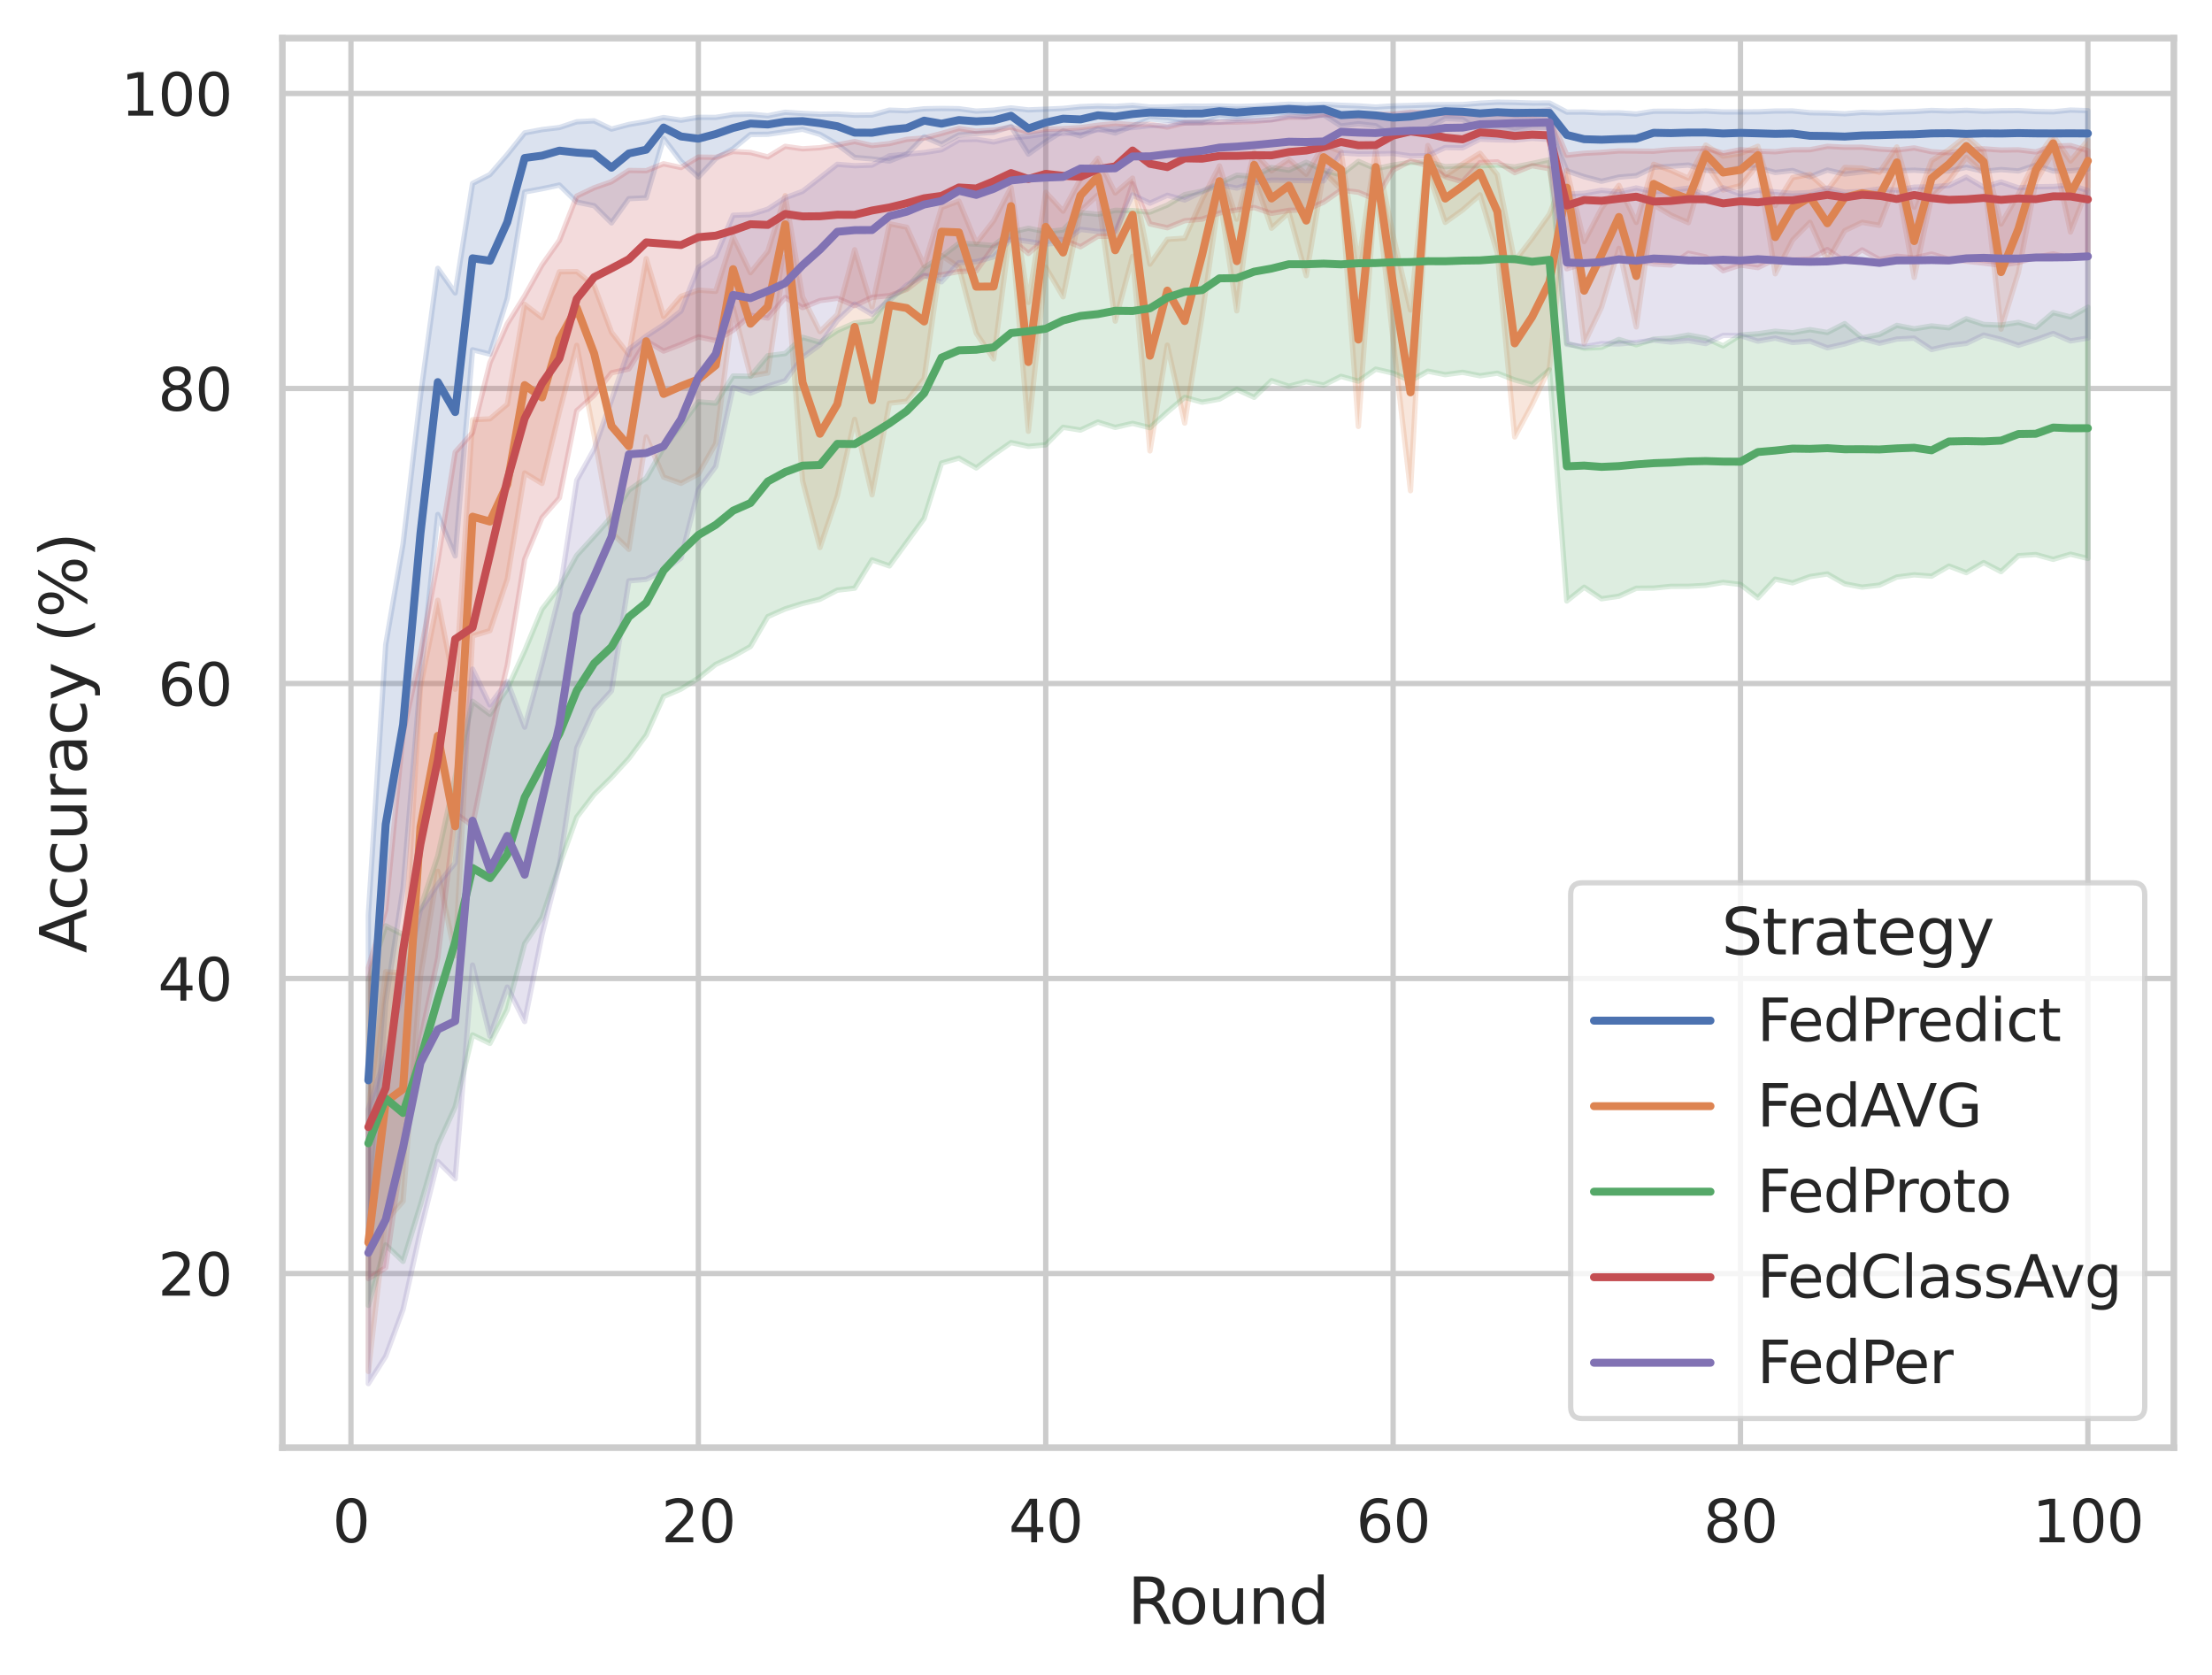 <?xml version="1.0" encoding="utf-8" standalone="no"?>
<!DOCTYPE svg PUBLIC "-//W3C//DTD SVG 1.1//EN"
  "http://www.w3.org/Graphics/SVG/1.1/DTD/svg11.dtd">
<svg xmlns:xlink="http://www.w3.org/1999/xlink" width="417.63pt" height="316.272pt" viewBox="0 0 417.63 316.272" xmlns="http://www.w3.org/2000/svg" version="1.1">
 <defs>
  <style type="text/css">*{stroke-linejoin: round; stroke-linecap: butt}</style>
 </defs>
 <g id="figure_1">
  <g id="patch_1">
   <path d="M 0 316.272 
L 417.63 316.272 
L 417.63 0 
L 0 0 
z
" style="fill: #ffffff"/>
  </g>
  <g id="axes_1">
   <g id="patch_2">
    <path d="M 53.31 273.312 
L 410.43 273.312 
L 410.43 7.2 
L 53.31 7.2 
z
" style="fill: #ffffff"/>
   </g>
   <g id="matplotlib.axis_1">
    <g id="xtick_1">
     <g id="line2d_1">
      <path d="M 66.263 273.312 
L 66.263 7.2 
" clip-path="url(#p43615cb1af)" style="fill: none; stroke: #cccccc; stroke-linecap: round"/>
     </g>
     <g id="text_1">
      <!-- 0 -->
      <g style="fill: #262626" transform="translate(62.764 291.17) scale(0.11 -0.11)">
       <defs>
        <path id="DejaVuSans-30" d="M 2034 4250 
Q 1547 4250 1301 3770 
Q 1056 3291 1056 2328 
Q 1056 1369 1301 889 
Q 1547 409 2034 409 
Q 2525 409 2770 889 
Q 3016 1369 3016 2328 
Q 3016 3291 2770 3770 
Q 2525 4250 2034 4250 
z
M 2034 4750 
Q 2819 4750 3233 4129 
Q 3647 3509 3647 2328 
Q 3647 1150 3233 529 
Q 2819 -91 2034 -91 
Q 1250 -91 836 529 
Q 422 1150 422 2328 
Q 422 3509 836 4129 
Q 1250 4750 2034 4750 
z
" transform="scale(0.016)"/>
       </defs>
       <use xlink:href="#DejaVuSans-30"/>
      </g>
     </g>
    </g>
    <g id="xtick_2">
     <g id="line2d_2">
      <path d="M 131.85 273.312 
L 131.85 7.2 
" clip-path="url(#p43615cb1af)" style="fill: none; stroke: #cccccc; stroke-linecap: round"/>
     </g>
     <g id="text_2">
      <!-- 20 -->
      <g style="fill: #262626" transform="translate(124.851 291.17) scale(0.11 -0.11)">
       <defs>
        <path id="DejaVuSans-32" d="M 1228 531 
L 3431 531 
L 3431 0 
L 469 0 
L 469 531 
Q 828 903 1448 1529 
Q 2069 2156 2228 2338 
Q 2531 2678 2651 2914 
Q 2772 3150 2772 3378 
Q 2772 3750 2511 3984 
Q 2250 4219 1831 4219 
Q 1534 4219 1204 4116 
Q 875 4013 500 3803 
L 500 4441 
Q 881 4594 1212 4672 
Q 1544 4750 1819 4750 
Q 2544 4750 2975 4387 
Q 3406 4025 3406 3419 
Q 3406 3131 3298 2873 
Q 3191 2616 2906 2266 
Q 2828 2175 2409 1742 
Q 1991 1309 1228 531 
z
" transform="scale(0.016)"/>
       </defs>
       <use xlink:href="#DejaVuSans-32"/>
       <use xlink:href="#DejaVuSans-30" x="63.623"/>
      </g>
     </g>
    </g>
    <g id="xtick_3">
     <g id="line2d_3">
      <path d="M 197.437 273.312 
L 197.437 7.2 
" clip-path="url(#p43615cb1af)" style="fill: none; stroke: #cccccc; stroke-linecap: round"/>
     </g>
     <g id="text_3">
      <!-- 40 -->
      <g style="fill: #262626" transform="translate(190.438 291.17) scale(0.11 -0.11)">
       <defs>
        <path id="DejaVuSans-34" d="M 2419 4116 
L 825 1625 
L 2419 1625 
L 2419 4116 
z
M 2253 4666 
L 3047 4666 
L 3047 1625 
L 3713 1625 
L 3713 1100 
L 3047 1100 
L 3047 0 
L 2419 0 
L 2419 1100 
L 313 1100 
L 313 1709 
L 2253 4666 
z
" transform="scale(0.016)"/>
       </defs>
       <use xlink:href="#DejaVuSans-34"/>
       <use xlink:href="#DejaVuSans-30" x="63.623"/>
      </g>
     </g>
    </g>
    <g id="xtick_4">
     <g id="line2d_4">
      <path d="M 263.024 273.312 
L 263.024 7.2 
" clip-path="url(#p43615cb1af)" style="fill: none; stroke: #cccccc; stroke-linecap: round"/>
     </g>
     <g id="text_4">
      <!-- 60 -->
      <g style="fill: #262626" transform="translate(256.025 291.17) scale(0.11 -0.11)">
       <defs>
        <path id="DejaVuSans-36" d="M 2113 2584 
Q 1688 2584 1439 2293 
Q 1191 2003 1191 1497 
Q 1191 994 1439 701 
Q 1688 409 2113 409 
Q 2538 409 2786 701 
Q 3034 994 3034 1497 
Q 3034 2003 2786 2293 
Q 2538 2584 2113 2584 
z
M 3366 4563 
L 3366 3988 
Q 3128 4100 2886 4159 
Q 2644 4219 2406 4219 
Q 1781 4219 1451 3797 
Q 1122 3375 1075 2522 
Q 1259 2794 1537 2939 
Q 1816 3084 2150 3084 
Q 2853 3084 3261 2657 
Q 3669 2231 3669 1497 
Q 3669 778 3244 343 
Q 2819 -91 2113 -91 
Q 1303 -91 875 529 
Q 447 1150 447 2328 
Q 447 3434 972 4092 
Q 1497 4750 2381 4750 
Q 2619 4750 2861 4703 
Q 3103 4656 3366 4563 
z
" transform="scale(0.016)"/>
       </defs>
       <use xlink:href="#DejaVuSans-36"/>
       <use xlink:href="#DejaVuSans-30" x="63.623"/>
      </g>
     </g>
    </g>
    <g id="xtick_5">
     <g id="line2d_5">
      <path d="M 328.61 273.312 
L 328.61 7.2 
" clip-path="url(#p43615cb1af)" style="fill: none; stroke: #cccccc; stroke-linecap: round"/>
     </g>
     <g id="text_5">
      <!-- 80 -->
      <g style="fill: #262626" transform="translate(321.612 291.17) scale(0.11 -0.11)">
       <defs>
        <path id="DejaVuSans-38" d="M 2034 2216 
Q 1584 2216 1326 1975 
Q 1069 1734 1069 1313 
Q 1069 891 1326 650 
Q 1584 409 2034 409 
Q 2484 409 2743 651 
Q 3003 894 3003 1313 
Q 3003 1734 2745 1975 
Q 2488 2216 2034 2216 
z
M 1403 2484 
Q 997 2584 770 2862 
Q 544 3141 544 3541 
Q 544 4100 942 4425 
Q 1341 4750 2034 4750 
Q 2731 4750 3128 4425 
Q 3525 4100 3525 3541 
Q 3525 3141 3298 2862 
Q 3072 2584 2669 2484 
Q 3125 2378 3379 2068 
Q 3634 1759 3634 1313 
Q 3634 634 3220 271 
Q 2806 -91 2034 -91 
Q 1263 -91 848 271 
Q 434 634 434 1313 
Q 434 1759 690 2068 
Q 947 2378 1403 2484 
z
M 1172 3481 
Q 1172 3119 1398 2916 
Q 1625 2713 2034 2713 
Q 2441 2713 2670 2916 
Q 2900 3119 2900 3481 
Q 2900 3844 2670 4047 
Q 2441 4250 2034 4250 
Q 1625 4250 1398 4047 
Q 1172 3844 1172 3481 
z
" transform="scale(0.016)"/>
       </defs>
       <use xlink:href="#DejaVuSans-38"/>
       <use xlink:href="#DejaVuSans-30" x="63.623"/>
      </g>
     </g>
    </g>
    <g id="xtick_6">
     <g id="line2d_6">
      <path d="M 394.197 273.312 
L 394.197 7.2 
" clip-path="url(#p43615cb1af)" style="fill: none; stroke: #cccccc; stroke-linecap: round"/>
     </g>
     <g id="text_6">
      <!-- 100 -->
      <g style="fill: #262626" transform="translate(383.699 291.17) scale(0.11 -0.11)">
       <defs>
        <path id="DejaVuSans-31" d="M 794 531 
L 1825 531 
L 1825 4091 
L 703 3866 
L 703 4441 
L 1819 4666 
L 2450 4666 
L 2450 531 
L 3481 531 
L 3481 0 
L 794 0 
L 794 531 
z
" transform="scale(0.016)"/>
       </defs>
       <use xlink:href="#DejaVuSans-31"/>
       <use xlink:href="#DejaVuSans-30" x="63.623"/>
       <use xlink:href="#DejaVuSans-30" x="127.246"/>
      </g>
     </g>
    </g>
    <g id="text_7">
     <!-- Round -->
     <g style="fill: #262626" transform="translate(212.886 306.576) scale(0.12 -0.12)">
      <defs>
       <path id="DejaVuSans-52" d="M 2841 2188 
Q 3044 2119 3236 1894 
Q 3428 1669 3622 1275 
L 4263 0 
L 3584 0 
L 2988 1197 
Q 2756 1666 2539 1819 
Q 2322 1972 1947 1972 
L 1259 1972 
L 1259 0 
L 628 0 
L 628 4666 
L 2053 4666 
Q 2853 4666 3247 4331 
Q 3641 3997 3641 3322 
Q 3641 2881 3436 2590 
Q 3231 2300 2841 2188 
z
M 1259 4147 
L 1259 2491 
L 2053 2491 
Q 2509 2491 2742 2702 
Q 2975 2913 2975 3322 
Q 2975 3731 2742 3939 
Q 2509 4147 2053 4147 
L 1259 4147 
z
" transform="scale(0.016)"/>
       <path id="DejaVuSans-6f" d="M 1959 3097 
Q 1497 3097 1228 2736 
Q 959 2375 959 1747 
Q 959 1119 1226 758 
Q 1494 397 1959 397 
Q 2419 397 2687 759 
Q 2956 1122 2956 1747 
Q 2956 2369 2687 2733 
Q 2419 3097 1959 3097 
z
M 1959 3584 
Q 2709 3584 3137 3096 
Q 3566 2609 3566 1747 
Q 3566 888 3137 398 
Q 2709 -91 1959 -91 
Q 1206 -91 779 398 
Q 353 888 353 1747 
Q 353 2609 779 3096 
Q 1206 3584 1959 3584 
z
" transform="scale(0.016)"/>
       <path id="DejaVuSans-75" d="M 544 1381 
L 544 3500 
L 1119 3500 
L 1119 1403 
Q 1119 906 1312 657 
Q 1506 409 1894 409 
Q 2359 409 2629 706 
Q 2900 1003 2900 1516 
L 2900 3500 
L 3475 3500 
L 3475 0 
L 2900 0 
L 2900 538 
Q 2691 219 2414 64 
Q 2138 -91 1772 -91 
Q 1169 -91 856 284 
Q 544 659 544 1381 
z
M 1991 3584 
L 1991 3584 
z
" transform="scale(0.016)"/>
       <path id="DejaVuSans-6e" d="M 3513 2113 
L 3513 0 
L 2938 0 
L 2938 2094 
Q 2938 2591 2744 2837 
Q 2550 3084 2163 3084 
Q 1697 3084 1428 2787 
Q 1159 2491 1159 1978 
L 1159 0 
L 581 0 
L 581 3500 
L 1159 3500 
L 1159 2956 
Q 1366 3272 1645 3428 
Q 1925 3584 2291 3584 
Q 2894 3584 3203 3211 
Q 3513 2838 3513 2113 
z
" transform="scale(0.016)"/>
       <path id="DejaVuSans-64" d="M 2906 2969 
L 2906 4863 
L 3481 4863 
L 3481 0 
L 2906 0 
L 2906 525 
Q 2725 213 2448 61 
Q 2172 -91 1784 -91 
Q 1150 -91 751 415 
Q 353 922 353 1747 
Q 353 2572 751 3078 
Q 1150 3584 1784 3584 
Q 2172 3584 2448 3432 
Q 2725 3281 2906 2969 
z
M 947 1747 
Q 947 1113 1208 752 
Q 1469 391 1925 391 
Q 2381 391 2643 752 
Q 2906 1113 2906 1747 
Q 2906 2381 2643 2742 
Q 2381 3103 1925 3103 
Q 1469 3103 1208 2742 
Q 947 2381 947 1747 
z
" transform="scale(0.016)"/>
      </defs>
      <use xlink:href="#DejaVuSans-52"/>
      <use xlink:href="#DejaVuSans-6f" x="64.982"/>
      <use xlink:href="#DejaVuSans-75" x="126.164"/>
      <use xlink:href="#DejaVuSans-6e" x="189.543"/>
      <use xlink:href="#DejaVuSans-64" x="252.922"/>
     </g>
    </g>
   </g>
   <g id="matplotlib.axis_2">
    <g id="ytick_1">
     <g id="line2d_7">
      <path d="M 53.31 240.433 
L 410.43 240.433 
" clip-path="url(#p43615cb1af)" style="fill: none; stroke: #cccccc; stroke-linecap: round"/>
     </g>
     <g id="text_8">
      <!-- 20 -->
      <g style="fill: #262626" transform="translate(29.812 244.612) scale(0.11 -0.11)">
       <use xlink:href="#DejaVuSans-32"/>
       <use xlink:href="#DejaVuSans-30" x="63.623"/>
      </g>
     </g>
    </g>
    <g id="ytick_2">
     <g id="line2d_8">
      <path d="M 53.31 184.737 
L 410.43 184.737 
" clip-path="url(#p43615cb1af)" style="fill: none; stroke: #cccccc; stroke-linecap: round"/>
     </g>
     <g id="text_9">
      <!-- 40 -->
      <g style="fill: #262626" transform="translate(29.812 188.916) scale(0.11 -0.11)">
       <use xlink:href="#DejaVuSans-34"/>
       <use xlink:href="#DejaVuSans-30" x="63.623"/>
      </g>
     </g>
    </g>
    <g id="ytick_3">
     <g id="line2d_9">
      <path d="M 53.31 129.041 
L 410.43 129.041 
" clip-path="url(#p43615cb1af)" style="fill: none; stroke: #cccccc; stroke-linecap: round"/>
     </g>
     <g id="text_10">
      <!-- 60 -->
      <g style="fill: #262626" transform="translate(29.812 133.22) scale(0.11 -0.11)">
       <use xlink:href="#DejaVuSans-36"/>
       <use xlink:href="#DejaVuSans-30" x="63.623"/>
      </g>
     </g>
    </g>
    <g id="ytick_4">
     <g id="line2d_10">
      <path d="M 53.31 73.345 
L 410.43 73.345 
" clip-path="url(#p43615cb1af)" style="fill: none; stroke: #cccccc; stroke-linecap: round"/>
     </g>
     <g id="text_11">
      <!-- 80 -->
      <g style="fill: #262626" transform="translate(29.812 77.524) scale(0.11 -0.11)">
       <use xlink:href="#DejaVuSans-38"/>
       <use xlink:href="#DejaVuSans-30" x="63.623"/>
      </g>
     </g>
    </g>
    <g id="ytick_5">
     <g id="line2d_11">
      <path d="M 53.31 17.648 
L 410.43 17.648 
" clip-path="url(#p43615cb1af)" style="fill: none; stroke: #cccccc; stroke-linecap: round"/>
     </g>
     <g id="text_12">
      <!-- 100 -->
      <g style="fill: #262626" transform="translate(22.814 21.828) scale(0.11 -0.11)">
       <use xlink:href="#DejaVuSans-31"/>
       <use xlink:href="#DejaVuSans-30" x="63.623"/>
       <use xlink:href="#DejaVuSans-30" x="127.246"/>
      </g>
     </g>
    </g>
    <g id="text_13">
     <!-- Accuracy (%) -->
     <g style="fill: #262626" transform="translate(16.318 179.939) rotate(-90) scale(0.12 -0.12)">
      <defs>
       <path id="DejaVuSans-41" d="M 2188 4044 
L 1331 1722 
L 3047 1722 
L 2188 4044 
z
M 1831 4666 
L 2547 4666 
L 4325 0 
L 3669 0 
L 3244 1197 
L 1141 1197 
L 716 0 
L 50 0 
L 1831 4666 
z
" transform="scale(0.016)"/>
       <path id="DejaVuSans-63" d="M 3122 3366 
L 3122 2828 
Q 2878 2963 2633 3030 
Q 2388 3097 2138 3097 
Q 1578 3097 1268 2742 
Q 959 2388 959 1747 
Q 959 1106 1268 751 
Q 1578 397 2138 397 
Q 2388 397 2633 464 
Q 2878 531 3122 666 
L 3122 134 
Q 2881 22 2623 -34 
Q 2366 -91 2075 -91 
Q 1284 -91 818 406 
Q 353 903 353 1747 
Q 353 2603 823 3093 
Q 1294 3584 2113 3584 
Q 2378 3584 2631 3529 
Q 2884 3475 3122 3366 
z
" transform="scale(0.016)"/>
       <path id="DejaVuSans-72" d="M 2631 2963 
Q 2534 3019 2420 3045 
Q 2306 3072 2169 3072 
Q 1681 3072 1420 2755 
Q 1159 2438 1159 1844 
L 1159 0 
L 581 0 
L 581 3500 
L 1159 3500 
L 1159 2956 
Q 1341 3275 1631 3429 
Q 1922 3584 2338 3584 
Q 2397 3584 2469 3576 
Q 2541 3569 2628 3553 
L 2631 2963 
z
" transform="scale(0.016)"/>
       <path id="DejaVuSans-61" d="M 2194 1759 
Q 1497 1759 1228 1600 
Q 959 1441 959 1056 
Q 959 750 1161 570 
Q 1363 391 1709 391 
Q 2188 391 2477 730 
Q 2766 1069 2766 1631 
L 2766 1759 
L 2194 1759 
z
M 3341 1997 
L 3341 0 
L 2766 0 
L 2766 531 
Q 2569 213 2275 61 
Q 1981 -91 1556 -91 
Q 1019 -91 701 211 
Q 384 513 384 1019 
Q 384 1609 779 1909 
Q 1175 2209 1959 2209 
L 2766 2209 
L 2766 2266 
Q 2766 2663 2505 2880 
Q 2244 3097 1772 3097 
Q 1472 3097 1187 3025 
Q 903 2953 641 2809 
L 641 3341 
Q 956 3463 1253 3523 
Q 1550 3584 1831 3584 
Q 2591 3584 2966 3190 
Q 3341 2797 3341 1997 
z
" transform="scale(0.016)"/>
       <path id="DejaVuSans-79" d="M 2059 -325 
Q 1816 -950 1584 -1140 
Q 1353 -1331 966 -1331 
L 506 -1331 
L 506 -850 
L 844 -850 
Q 1081 -850 1212 -737 
Q 1344 -625 1503 -206 
L 1606 56 
L 191 3500 
L 800 3500 
L 1894 763 
L 2988 3500 
L 3597 3500 
L 2059 -325 
z
" transform="scale(0.016)"/>
       <path id="DejaVuSans-20" transform="scale(0.016)"/>
       <path id="DejaVuSans-28" d="M 1984 4856 
Q 1566 4138 1362 3434 
Q 1159 2731 1159 2009 
Q 1159 1288 1364 580 
Q 1569 -128 1984 -844 
L 1484 -844 
Q 1016 -109 783 600 
Q 550 1309 550 2009 
Q 550 2706 781 3412 
Q 1013 4119 1484 4856 
L 1984 4856 
z
" transform="scale(0.016)"/>
       <path id="DejaVuSans-25" d="M 4653 2053 
Q 4381 2053 4226 1822 
Q 4072 1591 4072 1178 
Q 4072 772 4226 539 
Q 4381 306 4653 306 
Q 4919 306 5073 539 
Q 5228 772 5228 1178 
Q 5228 1588 5073 1820 
Q 4919 2053 4653 2053 
z
M 4653 2450 
Q 5147 2450 5437 2106 
Q 5728 1763 5728 1178 
Q 5728 594 5436 251 
Q 5144 -91 4653 -91 
Q 4153 -91 3862 251 
Q 3572 594 3572 1178 
Q 3572 1766 3864 2108 
Q 4156 2450 4653 2450 
z
M 1428 4353 
Q 1159 4353 1004 4120 
Q 850 3888 850 3481 
Q 850 3069 1003 2837 
Q 1156 2606 1428 2606 
Q 1700 2606 1854 2837 
Q 2009 3069 2009 3481 
Q 2009 3884 1853 4118 
Q 1697 4353 1428 4353 
z
M 4250 4750 
L 4750 4750 
L 1831 -91 
L 1331 -91 
L 4250 4750 
z
M 1428 4750 
Q 1922 4750 2215 4408 
Q 2509 4066 2509 3481 
Q 2509 2891 2217 2550 
Q 1925 2209 1428 2209 
Q 931 2209 642 2551 
Q 353 2894 353 3481 
Q 353 4063 643 4406 
Q 934 4750 1428 4750 
z
" transform="scale(0.016)"/>
       <path id="DejaVuSans-29" d="M 513 4856 
L 1013 4856 
Q 1481 4119 1714 3412 
Q 1947 2706 1947 2009 
Q 1947 1309 1714 600 
Q 1481 -109 1013 -844 
L 513 -844 
Q 928 -128 1133 580 
Q 1338 1288 1338 2009 
Q 1338 2731 1133 3434 
Q 928 4138 513 4856 
z
" transform="scale(0.016)"/>
      </defs>
      <use xlink:href="#DejaVuSans-41"/>
      <use xlink:href="#DejaVuSans-63" x="66.658"/>
      <use xlink:href="#DejaVuSans-63" x="121.639"/>
      <use xlink:href="#DejaVuSans-75" x="176.619"/>
      <use xlink:href="#DejaVuSans-72" x="239.998"/>
      <use xlink:href="#DejaVuSans-61" x="281.111"/>
      <use xlink:href="#DejaVuSans-63" x="342.391"/>
      <use xlink:href="#DejaVuSans-79" x="397.371"/>
      <use xlink:href="#DejaVuSans-20" x="456.551"/>
      <use xlink:href="#DejaVuSans-28" x="488.338"/>
      <use xlink:href="#DejaVuSans-25" x="527.352"/>
      <use xlink:href="#DejaVuSans-29" x="622.371"/>
     </g>
    </g>
   </g>
   <g id="PolyCollection_1">
    <defs>
     <path id="mc2aafe5f40" d="M 69.543 -143.55 
L 69.543 -82.175 
L 72.822 -126.941 
L 76.101 -148.659 
L 79.381 -187.913 
L 82.66 -219.138 
L 85.939 -211.317 
L 89.219 -250.235 
L 92.498 -249.412 
L 95.777 -259.946 
L 99.057 -280.031 
L 102.336 -280.634 
L 105.615 -281.334 
L 108.895 -278.122 
L 112.174 -277.436 
L 115.453 -274.189 
L 118.733 -278.767 
L 122.012 -278.917 
L 125.291 -290.124 
L 128.571 -285.808 
L 131.85 -282.856 
L 135.13 -286.344 
L 138.409 -288.195 
L 141.688 -290.884 
L 144.968 -290.919 
L 148.247 -291.405 
L 151.526 -291.876 
L 154.806 -290.907 
L 158.085 -289.016 
L 161.364 -286.555 
L 164.644 -286.264 
L 167.923 -285.873 
L 171.202 -287.152 
L 174.482 -290.437 
L 177.761 -289.024 
L 181.04 -290.798 
L 184.32 -291.07 
L 187.599 -291.296 
L 190.878 -292.42 
L 194.158 -287.179 
L 197.437 -289.523 
L 200.716 -291.562 
L 203.996 -290.603 
L 207.275 -291.981 
L 210.554 -291.155 
L 213.834 -292.475 
L 217.113 -293.796 
L 220.392 -293.575 
L 223.672 -293.046 
L 226.951 -293.083 
L 230.23 -294.092 
L 233.51 -293.82 
L 236.789 -294.174 
L 240.068 -294.423 
L 243.348 -294.653 
L 246.627 -294.359 
L 249.906 -294.575 
L 253.186 -292.487 
L 256.465 -292.912 
L 259.744 -292.536 
L 263.024 -290.433 
L 266.303 -291.253 
L 269.582 -292.031 
L 272.862 -293.914 
L 276.141 -293.739 
L 279.42 -291.65 
L 282.7 -292.378 
L 285.979 -291.611 
L 289.258 -292.272 
L 292.538 -292.21 
L 295.817 -284.024 
L 299.096 -282.907 
L 302.376 -282.054 
L 305.655 -282.837 
L 308.934 -283.106 
L 312.214 -284.682 
L 315.493 -284.881 
L 318.772 -285.11 
L 322.052 -284.13 
L 325.331 -283.881 
L 328.61 -284.612 
L 331.89 -284.606 
L 335.169 -283.711 
L 338.449 -284.087 
L 341.728 -282.897 
L 345.007 -284.167 
L 348.287 -283.412 
L 351.566 -283.817 
L 354.845 -284.124 
L 358.125 -284.023 
L 361.404 -284.143 
L 364.683 -283.94 
L 367.963 -284.004 
L 371.242 -284.679 
L 374.521 -283.918 
L 377.801 -284.258 
L 381.08 -284.003 
L 384.359 -285.098 
L 387.639 -283.982 
L 390.918 -284.016 
L 394.197 -284.36 
L 394.197 -295.38 
L 394.197 -295.38 
L 390.918 -295.491 
L 387.639 -295.158 
L 384.359 -295.213 
L 381.08 -295.392 
L 377.801 -295.363 
L 374.521 -295.265 
L 371.242 -295.432 
L 367.963 -295.308 
L 364.683 -295.422 
L 361.404 -295.208 
L 358.125 -295.116 
L 354.845 -294.958 
L 351.566 -295.056 
L 348.287 -294.789 
L 345.007 -294.939 
L 341.728 -294.994 
L 338.449 -295.322 
L 335.169 -295.309 
L 331.89 -295.157 
L 328.61 -295.142 
L 325.331 -295.133 
L 322.052 -295.303 
L 318.772 -295.218 
L 315.493 -295.273 
L 312.214 -295.261 
L 308.934 -294.754 
L 305.655 -294.978 
L 302.376 -294.955 
L 299.096 -295.123 
L 295.817 -295.104 
L 292.538 -296.826 
L 289.258 -296.819 
L 285.979 -296.927 
L 282.7 -296.976 
L 279.42 -296.797 
L 276.141 -296.524 
L 272.862 -296.511 
L 269.582 -296.468 
L 266.303 -296.355 
L 263.024 -296.279 
L 259.744 -296.067 
L 256.465 -296.284 
L 253.186 -296.402 
L 249.906 -296.582 
L 246.627 -296.474 
L 243.348 -296.6 
L 240.068 -296.424 
L 236.789 -296.239 
L 233.51 -296.164 
L 230.23 -296.266 
L 226.951 -296.22 
L 223.672 -296.253 
L 220.392 -296.1 
L 217.113 -296.076 
L 213.834 -296.394 
L 210.554 -296.192 
L 207.275 -296.273 
L 203.996 -296.14 
L 200.716 -295.803 
L 197.437 -295.658 
L 194.158 -295.524 
L 190.878 -295.901 
L 187.599 -295.473 
L 184.32 -295.296 
L 181.04 -295.751 
L 177.761 -295.797 
L 174.482 -295.734 
L 171.202 -295.358 
L 167.923 -295.478 
L 164.644 -294.565 
L 161.364 -294.528 
L 158.085 -294.751 
L 154.806 -294.713 
L 151.526 -294.86 
L 148.247 -295.073 
L 144.968 -294.418 
L 141.688 -294.711 
L 138.409 -294.634 
L 135.13 -294.11 
L 131.85 -294.124 
L 128.571 -293.579 
L 125.291 -294.083 
L 122.012 -293.323 
L 118.733 -292.773 
L 115.453 -291.898 
L 112.174 -293.461 
L 108.895 -293.282 
L 105.615 -292.194 
L 102.336 -291.805 
L 99.057 -291.186 
L 95.777 -287.091 
L 92.498 -283.314 
L 89.219 -281.635 
L 85.939 -260.964 
L 82.66 -265.609 
L 79.381 -241.491 
L 76.101 -213.598 
L 72.822 -194.546 
L 69.543 -143.55 
z
" style="stroke: #4c72b0; stroke-opacity: 0.2"/>
    </defs>
    <g clip-path="url(#p43615cb1af)">
     <use xlink:href="#mc2aafe5f40" x="0" y="316.272" style="fill: #4c72b0; fill-opacity: 0.2; stroke: #4c72b0; stroke-opacity: 0.2"/>
    </g>
   </g>
   <g id="PolyCollection_2">
    <defs>
     <path id="m68e3dd5ed8" d="M 69.543 -106.535 
L 69.543 -57.354 
L 72.822 -85.74 
L 76.101 -89.478 
L 79.381 -131.885 
L 82.66 -151.783 
L 85.939 -135.815 
L 89.219 -196.21 
L 92.498 -197.212 
L 95.777 -206.963 
L 99.057 -226.986 
L 102.336 -224.999 
L 105.615 -238.529 
L 108.895 -251.076 
L 112.174 -234.106 
L 115.453 -215.747 
L 118.733 -212.553 
L 122.012 -233.794 
L 125.291 -226.2 
L 128.571 -225.025 
L 131.85 -226.77 
L 135.13 -232.549 
L 138.409 -258.193 
L 141.688 -245.295 
L 144.968 -245.863 
L 148.247 -267.842 
L 151.526 -225.516 
L 154.806 -212.897 
L 158.085 -222.629 
L 161.364 -237.106 
L 164.644 -222.854 
L 167.923 -240.142 
L 171.202 -240.524 
L 174.482 -244.811 
L 177.761 -268.01 
L 181.04 -265.881 
L 184.32 -253.377 
L 187.599 -248.504 
L 190.878 -273.73 
L 194.158 -234.847 
L 197.437 -265.81 
L 200.716 -260.23 
L 203.996 -276.45 
L 207.275 -279.461 
L 210.554 -255.641 
L 213.834 -267.882 
L 217.113 -231.143 
L 220.392 -251.116 
L 223.672 -236.392 
L 226.951 -256.632 
L 230.23 -279.296 
L 233.51 -257.589 
L 236.789 -282.736 
L 240.068 -273.174 
L 243.348 -276.145 
L 246.627 -264.224 
L 249.906 -283.804 
L 253.186 -280.563 
L 256.465 -235.765 
L 259.744 -281.405 
L 263.024 -252.059 
L 266.303 -223.623 
L 269.582 -283.933 
L 272.862 -274.281 
L 276.141 -276.629 
L 279.42 -279.497 
L 282.7 -268.477 
L 285.979 -233.774 
L 289.258 -239.876 
L 292.538 -246.742 
L 295.817 -277.737 
L 299.096 -251.417 
L 302.376 -258.276 
L 305.655 -269.376 
L 308.934 -254.55 
L 312.214 -277.601 
L 315.493 -275.652 
L 318.772 -274.227 
L 322.052 -285.397 
L 325.331 -280.4 
L 328.61 -281.219 
L 331.89 -285.194 
L 335.169 -264.576 
L 338.449 -270.959 
L 341.728 -274.304 
L 345.007 -266.981 
L 348.287 -272.729 
L 351.566 -274.298 
L 354.845 -273.736 
L 358.125 -282.304 
L 361.404 -263.895 
L 364.683 -279.072 
L 367.963 -282.107 
L 371.242 -286.539 
L 374.521 -283.622 
L 377.801 -254.126 
L 381.08 -264.826 
L 384.359 -281.915 
L 387.639 -287.615 
L 390.918 -272.458 
L 394.197 -280.888 
L 394.197 -289.765 
L 394.197 -289.765 
L 390.918 -285.881 
L 387.639 -290.666 
L 384.359 -286.142 
L 381.08 -279.649 
L 377.801 -273.959 
L 374.521 -287.715 
L 371.242 -290.625 
L 367.963 -288.017 
L 364.683 -285.924 
L 361.404 -277.155 
L 358.125 -288.535 
L 354.845 -283.744 
L 351.566 -284.537 
L 348.287 -284.651 
L 345.007 -280.378 
L 341.728 -283.332 
L 338.449 -282.75 
L 335.169 -277.474 
L 331.89 -288.657 
L 328.61 -287.301 
L 325.331 -286.794 
L 322.052 -288.88 
L 318.772 -282.63 
L 315.493 -284.098 
L 312.214 -285.258 
L 308.934 -274.287 
L 305.655 -281.271 
L 302.376 -276.946 
L 299.096 -270.654 
L 295.817 -284.107 
L 292.538 -275.83 
L 289.258 -271.232 
L 285.979 -266.974 
L 282.7 -283.304 
L 279.42 -287.348 
L 276.141 -285.321 
L 272.862 -283.142 
L 269.582 -288.806 
L 266.303 -257.749 
L 263.024 -271.79 
L 259.744 -287.929 
L 256.465 -266.4 
L 253.186 -287.649 
L 249.906 -288.935 
L 246.627 -283.376 
L 243.348 -286.211 
L 240.068 -284.022 
L 236.789 -287.519 
L 233.51 -274.892 
L 230.23 -284.961 
L 226.951 -278.614 
L 223.672 -271.304 
L 220.392 -271.078 
L 217.113 -266.399 
L 213.834 -282.646 
L 210.554 -279.837 
L 207.275 -286.391 
L 203.996 -282.48 
L 200.716 -276.405 
L 197.437 -279.976 
L 194.158 -259.175 
L 190.878 -280.897 
L 187.599 -274.581 
L 184.32 -270.388 
L 181.04 -278.312 
L 177.761 -277.102 
L 174.482 -266.102 
L 171.202 -273.369 
L 167.923 -274.029 
L 164.644 -258.351 
L 161.364 -269.129 
L 158.085 -256.879 
L 154.806 -253.667 
L 151.526 -260.235 
L 148.247 -279.332 
L 144.968 -268.838 
L 141.688 -264.78 
L 138.409 -271.598 
L 135.13 -261.266 
L 131.85 -261.496 
L 128.571 -260.32 
L 125.291 -256.531 
L 122.012 -267.449 
L 118.733 -249.281 
L 115.453 -253.539 
L 112.174 -262.357 
L 108.895 -264.992 
L 105.615 -264.96 
L 102.336 -256.298 
L 99.057 -258.804 
L 95.777 -239.948 
L 92.498 -237.193 
L 89.219 -237.024 
L 85.939 -186.143 
L 82.66 -202.946 
L 79.381 -186.564 
L 76.101 -132.567 
L 72.822 -132.814 
L 69.543 -106.535 
z
" style="stroke: #dd8452; stroke-opacity: 0.2"/>
    </defs>
    <g clip-path="url(#p43615cb1af)">
     <use xlink:href="#m68e3dd5ed8" x="0" y="316.272" style="fill: #dd8452; fill-opacity: 0.2; stroke: #dd8452; stroke-opacity: 0.2"/>
    </g>
   </g>
   <g id="PolyCollection_3">
    <defs>
     <path id="m7bc47eef9b" d="M 69.543 -131.102 
L 69.543 -69.816 
L 72.822 -81.24 
L 76.101 -78.128 
L 79.381 -88.793 
L 82.66 -100.079 
L 85.939 -107.298 
L 89.219 -120.887 
L 92.498 -119.286 
L 95.777 -125.643 
L 99.057 -138.132 
L 102.336 -143.009 
L 105.615 -152.912 
L 108.895 -162.004 
L 112.174 -166.297 
L 115.453 -169.516 
L 118.733 -173.086 
L 122.012 -177.492 
L 125.291 -184.774 
L 128.571 -186.184 
L 131.85 -188.238 
L 135.13 -190.841 
L 138.409 -192.364 
L 141.688 -194.219 
L 144.968 -199.867 
L 148.247 -201.318 
L 151.526 -202.341 
L 154.806 -203.137 
L 158.085 -204.852 
L 161.364 -205.229 
L 164.644 -210.576 
L 167.923 -209.427 
L 171.202 -213.924 
L 174.482 -218.398 
L 177.761 -228.851 
L 181.04 -229.783 
L 184.32 -227.926 
L 187.599 -230.425 
L 190.878 -232.716 
L 194.158 -232.002 
L 197.437 -232.299 
L 200.716 -235.602 
L 203.996 -235.076 
L 207.275 -236.597 
L 210.554 -235.583 
L 213.834 -236.346 
L 217.113 -235.531 
L 220.392 -238.487 
L 223.672 -241.253 
L 226.951 -240.342 
L 230.23 -240.919 
L 233.51 -242.767 
L 236.789 -241.256 
L 240.068 -244.414 
L 243.348 -243.353 
L 246.627 -244.207 
L 249.906 -243.573 
L 253.186 -245.214 
L 256.465 -244.318 
L 259.744 -246.581 
L 263.024 -245.829 
L 266.303 -244.391 
L 269.582 -246.198 
L 272.862 -245.538 
L 276.141 -245.984 
L 279.42 -245.327 
L 282.7 -245.818 
L 285.979 -244.555 
L 289.258 -243.651 
L 292.538 -246.442 
L 295.817 -202.813 
L 299.096 -205.405 
L 302.376 -203.224 
L 305.655 -203.71 
L 308.934 -205.216 
L 312.214 -205.244 
L 315.493 -205.573 
L 318.772 -205.584 
L 322.052 -205.761 
L 325.331 -206.319 
L 328.61 -205.925 
L 331.89 -203.406 
L 335.169 -206.933 
L 338.449 -206.231 
L 341.728 -207.418 
L 345.007 -207.911 
L 348.287 -206.047 
L 351.566 -205.422 
L 354.845 -205.807 
L 358.125 -207.332 
L 361.404 -207.745 
L 364.683 -207.496 
L 367.963 -209.403 
L 371.242 -208.161 
L 374.521 -210.062 
L 377.801 -208.347 
L 381.08 -211.366 
L 384.359 -211.575 
L 387.639 -210.671 
L 390.918 -211.642 
L 394.197 -210.839 
L 394.197 -258.277 
L 394.197 -258.277 
L 390.918 -256.441 
L 387.639 -257.25 
L 384.359 -254.46 
L 381.08 -255.408 
L 377.801 -254.889 
L 374.521 -255.024 
L 371.242 -256.097 
L 367.963 -254.383 
L 364.683 -254.741 
L 361.404 -254.193 
L 358.125 -254.842 
L 354.845 -253.125 
L 351.566 -252.491 
L 348.287 -255.178 
L 345.007 -253.5 
L 341.728 -254.038 
L 338.449 -253.455 
L 335.169 -253.735 
L 331.89 -253.257 
L 328.61 -253.023 
L 325.331 -250.97 
L 322.052 -252.434 
L 318.772 -253.019 
L 315.493 -252.439 
L 312.214 -252.238 
L 308.934 -251.181 
L 305.655 -252.182 
L 302.376 -250.703 
L 299.096 -250.539 
L 295.817 -251.462 
L 292.538 -286.113 
L 289.258 -285.404 
L 285.979 -284.758 
L 282.7 -285.127 
L 279.42 -284.963 
L 276.141 -285.019 
L 272.862 -284.806 
L 269.582 -285.713 
L 266.303 -285.618 
L 263.024 -285.109 
L 259.744 -284.414 
L 256.465 -285.81 
L 253.186 -283.271 
L 249.906 -284.127 
L 246.627 -285.633 
L 243.348 -284.138 
L 240.068 -284.654 
L 236.789 -282.96 
L 233.51 -283.206 
L 230.23 -281.689 
L 226.951 -280.195 
L 223.672 -279.532 
L 220.392 -277.565 
L 217.113 -276.226 
L 213.834 -276.512 
L 210.554 -276.564 
L 207.275 -275.812 
L 203.996 -276.144 
L 200.716 -272.871 
L 197.437 -272.518 
L 194.158 -273.176 
L 190.878 -272.415 
L 187.599 -269.925 
L 184.32 -270.18 
L 181.04 -270.339 
L 177.761 -267.812 
L 174.482 -265.757 
L 171.202 -261.895 
L 167.923 -260.106 
L 164.644 -255.691 
L 161.364 -255.28 
L 158.085 -253.854 
L 154.806 -251.646 
L 151.526 -252.586 
L 148.247 -249.526 
L 144.968 -249.107 
L 141.688 -245.241 
L 138.409 -245.294 
L 135.13 -240.162 
L 131.85 -240.411 
L 128.571 -235.982 
L 125.291 -231.791 
L 122.012 -226.007 
L 118.733 -223.747 
L 115.453 -218.697 
L 112.174 -215.018 
L 108.895 -211.427 
L 105.615 -205.517 
L 102.336 -201.28 
L 99.057 -193.391 
L 95.777 -186.254 
L 92.498 -181.411 
L 89.219 -183.877 
L 85.939 -169.583 
L 82.66 -154.7 
L 79.381 -144.84 
L 76.101 -139.826 
L 72.822 -141.483 
L 69.543 -131.102 
z
" style="stroke: #55a868; stroke-opacity: 0.2"/>
    </defs>
    <g clip-path="url(#p43615cb1af)">
     <use xlink:href="#m7bc47eef9b" x="0" y="316.272" style="fill: #55a868; fill-opacity: 0.2; stroke: #55a868; stroke-opacity: 0.2"/>
    </g>
   </g>
   <g id="PolyCollection_4">
    <defs>
     <path id="m17adf16fc1" d="M 69.543 -133.574 
L 69.543 -74.883 
L 72.822 -76.941 
L 76.101 -99.996 
L 79.381 -119.903 
L 82.66 -135.443 
L 85.939 -162.726 
L 89.219 -160.387 
L 92.498 -176.692 
L 95.777 -190.674 
L 99.057 -210.684 
L 102.336 -218.55 
L 105.615 -222.278 
L 108.895 -238.727 
L 112.174 -241.66 
L 115.453 -245.889 
L 118.733 -246.621 
L 122.012 -251.924 
L 125.291 -249.991 
L 128.571 -251.259 
L 131.85 -252.68 
L 135.13 -251.967 
L 138.409 -253.92 
L 141.688 -256.771 
L 144.968 -256.23 
L 148.247 -260.112 
L 151.526 -258.194 
L 154.806 -259.525 
L 158.085 -259.954 
L 161.364 -258.56 
L 164.644 -260.133 
L 167.923 -260.469 
L 171.202 -261.633 
L 174.482 -264.17 
L 177.761 -264.403 
L 181.04 -265.009 
L 184.32 -265.145 
L 187.599 -269.715 
L 190.878 -271.177 
L 194.158 -268.417 
L 197.437 -271.261 
L 200.716 -271.019 
L 203.996 -269.683 
L 207.275 -271.672 
L 210.554 -271.662 
L 213.834 -281.592 
L 217.113 -273.999 
L 220.392 -273.274 
L 223.672 -274.602 
L 226.951 -274.894 
L 230.23 -276.052 
L 233.51 -276.633 
L 236.789 -277.094 
L 240.068 -275.992 
L 243.348 -276.561 
L 246.627 -276.662 
L 249.906 -278.103 
L 253.186 -280.391 
L 256.465 -279.978 
L 259.744 -278.62 
L 263.024 -284.163 
L 266.303 -285.877 
L 269.582 -285.023 
L 272.862 -282.91 
L 276.141 -281.966 
L 279.42 -285.57 
L 282.7 -285.71 
L 285.979 -283.673 
L 289.258 -284.991 
L 292.538 -284.424 
L 295.817 -265.527 
L 299.096 -266.559 
L 302.376 -266.224 
L 305.655 -267.649 
L 308.934 -267.135 
L 312.214 -266.421 
L 315.493 -266.238 
L 318.772 -268.467 
L 322.052 -267.776 
L 325.331 -265.156 
L 328.61 -266.243 
L 331.89 -265.745 
L 335.169 -267.339 
L 338.449 -267.184 
L 341.728 -267.375 
L 345.007 -269.158 
L 348.287 -266.938 
L 351.566 -269.095 
L 354.845 -267.274 
L 358.125 -267.909 
L 361.404 -267.563 
L 364.683 -268.314 
L 367.963 -267.341 
L 371.242 -266.958 
L 374.521 -266.598 
L 377.801 -266.195 
L 381.08 -266.724 
L 384.359 -267.695 
L 387.639 -268.344 
L 390.918 -267.558 
L 394.197 -267.941 
L 394.197 -287.82 
L 394.197 -287.82 
L 390.918 -288.792 
L 387.639 -288.685 
L 384.359 -287.592 
L 381.08 -287.986 
L 377.801 -287.939 
L 374.521 -288.177 
L 371.242 -287.919 
L 367.963 -287.434 
L 364.683 -287.63 
L 361.404 -288.346 
L 358.125 -287.939 
L 354.845 -288.13 
L 351.566 -288.484 
L 348.287 -288.472 
L 345.007 -288.648 
L 341.728 -288.003 
L 338.449 -287.985 
L 335.169 -287.621 
L 331.89 -287.75 
L 328.61 -288.01 
L 325.331 -287.368 
L 322.052 -288.256 
L 318.772 -288.137 
L 315.493 -288.036 
L 312.214 -287.717 
L 308.934 -287.746 
L 305.655 -287.778 
L 302.376 -287.502 
L 299.096 -287.339 
L 295.817 -286.976 
L 292.538 -294.758 
L 289.258 -294.59 
L 285.979 -294.619 
L 282.7 -294.828 
L 279.42 -294.791 
L 276.141 -294.811 
L 272.862 -294.862 
L 269.582 -294.97 
L 266.303 -295.091 
L 263.024 -294.724 
L 259.744 -294.7 
L 256.465 -294.351 
L 253.186 -294.465 
L 249.906 -294.706 
L 246.627 -294.167 
L 243.348 -294.143 
L 240.068 -293.657 
L 236.789 -293.352 
L 233.51 -293.23 
L 230.23 -293.19 
L 226.951 -293.104 
L 223.672 -293.075 
L 220.392 -292.28 
L 217.113 -292.805 
L 213.834 -292.739 
L 210.554 -292.951 
L 207.275 -292.628 
L 203.996 -292.186 
L 200.716 -291.978 
L 197.437 -291.868 
L 194.158 -291.356 
L 190.878 -292.259 
L 187.599 -291.718 
L 184.32 -291.502 
L 181.04 -292.023 
L 177.761 -291.073 
L 174.482 -290.224 
L 171.202 -289.961 
L 167.923 -289.161 
L 164.644 -288.804 
L 161.364 -289.547 
L 158.085 -288.913 
L 154.806 -288.385 
L 151.526 -288.175 
L 148.247 -288.644 
L 144.968 -286.651 
L 141.688 -287.489 
L 138.409 -287.673 
L 135.13 -286.569 
L 131.85 -286.614 
L 128.571 -284.641 
L 125.291 -285.351 
L 122.012 -284.046 
L 118.733 -284.092 
L 115.453 -281.965 
L 112.174 -280.816 
L 108.895 -279.251 
L 105.615 -270.877 
L 102.336 -266.257 
L 99.057 -260.414 
L 95.777 -255.133 
L 92.498 -247.775 
L 89.219 -234.597 
L 85.939 -230.9 
L 82.66 -210.351 
L 79.381 -192.887 
L 76.101 -177.767 
L 72.822 -144.462 
L 69.543 -133.574 
z
" style="stroke: #c44e52; stroke-opacity: 0.2"/>
    </defs>
    <g clip-path="url(#p43615cb1af)">
     <use xlink:href="#m17adf16fc1" x="0" y="316.272" style="fill: #c44e52; fill-opacity: 0.2; stroke: #c44e52; stroke-opacity: 0.2"/>
    </g>
   </g>
   <g id="PolyCollection_5">
    <defs>
     <path id="mafdc2baa53" d="M 69.543 -106.859 
L 69.543 -55.056 
L 72.822 -60.228 
L 76.101 -69.076 
L 79.381 -83.908 
L 82.66 -96.985 
L 85.939 -93.722 
L 89.219 -134.075 
L 92.498 -120.679 
L 95.777 -129.918 
L 99.057 -123.409 
L 102.336 -139.826 
L 105.615 -152.842 
L 108.895 -175.06 
L 112.174 -182.264 
L 115.453 -185.857 
L 118.733 -206.616 
L 122.012 -206.898 
L 125.291 -208.567 
L 128.571 -210.913 
L 131.85 -223.802 
L 135.13 -228.213 
L 138.409 -243.13 
L 141.688 -242.049 
L 144.968 -243.374 
L 148.247 -244.388 
L 151.526 -248.794 
L 154.806 -251.196 
L 158.085 -255.775 
L 161.364 -258.869 
L 164.644 -256.918 
L 167.923 -259.556 
L 171.202 -262.457 
L 174.482 -264.293 
L 177.761 -263.068 
L 181.04 -266.685 
L 184.32 -266.872 
L 187.599 -267.783 
L 190.878 -271.148 
L 194.158 -270.689 
L 197.437 -270.172 
L 200.716 -270.535 
L 203.996 -272.965 
L 207.275 -272.576 
L 210.554 -272.598 
L 213.834 -279.467 
L 217.113 -277.914 
L 220.392 -279.402 
L 223.672 -278.518 
L 226.951 -280.056 
L 230.23 -281.403 
L 233.51 -280.764 
L 236.789 -281.766 
L 240.068 -282.261 
L 243.348 -282.221 
L 246.627 -282.169 
L 249.906 -282.128 
L 253.186 -287.414 
L 256.465 -287.206 
L 259.744 -287.232 
L 263.024 -287.314 
L 266.303 -286.825 
L 269.582 -286.877 
L 272.862 -288.422 
L 276.141 -288.36 
L 279.42 -290.011 
L 282.7 -289.864 
L 285.979 -289.821 
L 289.258 -290.153 
L 292.538 -289.945 
L 295.817 -251.262 
L 299.096 -250.806 
L 302.376 -251.392 
L 305.655 -251.342 
L 308.934 -251.617 
L 312.214 -252.071 
L 315.493 -251.686 
L 318.772 -251.976 
L 322.052 -251.402 
L 325.331 -252.954 
L 328.61 -252.919 
L 331.89 -251.863 
L 335.169 -252.433 
L 338.449 -251.612 
L 341.728 -251.866 
L 345.007 -250.611 
L 348.287 -251.334 
L 351.566 -252.368 
L 354.845 -251.464 
L 358.125 -252.255 
L 361.404 -252.431 
L 364.683 -250.284 
L 367.963 -251.042 
L 371.242 -251.44 
L 374.521 -253.016 
L 377.801 -252.2 
L 381.08 -251.084 
L 384.359 -252.129 
L 387.639 -253.311 
L 390.918 -251.909 
L 394.197 -252.447 
L 394.197 -280.303 
L 394.197 -280.303 
L 390.918 -281.32 
L 387.639 -281.051 
L 384.359 -281.012 
L 381.08 -280.812 
L 377.801 -281.922 
L 374.521 -280.916 
L 371.242 -282.838 
L 367.963 -281.251 
L 364.683 -280.989 
L 361.404 -280.943 
L 358.125 -280.369 
L 354.845 -280.604 
L 351.566 -280.138 
L 348.287 -279.974 
L 345.007 -280.764 
L 341.728 -279.922 
L 338.449 -279.752 
L 335.169 -280.034 
L 331.89 -280.343 
L 328.61 -279.624 
L 325.331 -280.827 
L 322.052 -279.379 
L 318.772 -280.76 
L 315.493 -280.312 
L 312.214 -280.067 
L 308.934 -280.788 
L 305.655 -280.031 
L 302.376 -280.347 
L 299.096 -279.775 
L 295.817 -279.617 
L 292.538 -295.566 
L 289.258 -295.121 
L 285.979 -295.3 
L 282.7 -295.111 
L 279.42 -295.031 
L 276.141 -294.949 
L 272.862 -294.995 
L 269.582 -294.924 
L 266.303 -294.914 
L 263.024 -294.595 
L 259.744 -294.134 
L 256.465 -294.543 
L 253.186 -294.483 
L 249.906 -294.552 
L 246.627 -294.211 
L 243.348 -294.418 
L 240.068 -293.667 
L 236.789 -293.592 
L 233.51 -293.575 
L 230.23 -293.225 
L 226.951 -293.265 
L 223.672 -293.292 
L 220.392 -292.695 
L 217.113 -292.556 
L 213.834 -292.183 
L 210.554 -291.931 
L 207.275 -291.744 
L 203.996 -291.337 
L 200.716 -291.071 
L 197.437 -291.058 
L 194.158 -290.552 
L 190.878 -290.245 
L 187.599 -289.468 
L 184.32 -289.974 
L 181.04 -289.88 
L 177.761 -287.995 
L 174.482 -287.472 
L 171.202 -287.164 
L 167.923 -286.854 
L 164.644 -285.104 
L 161.364 -284.984 
L 158.085 -285.251 
L 154.806 -282.695 
L 151.526 -280.145 
L 148.247 -278.924 
L 144.968 -276.783 
L 141.688 -275.764 
L 138.409 -275.63 
L 135.13 -267.908 
L 131.85 -265.779 
L 128.571 -257.549 
L 125.291 -254.951 
L 122.012 -252.817 
L 118.733 -250.305 
L 115.453 -240.759 
L 112.174 -231.488 
L 108.895 -225.59 
L 105.615 -204.082 
L 102.336 -191.009 
L 99.057 -178.992 
L 95.777 -187.616 
L 92.498 -183.189 
L 89.219 -189.95 
L 85.939 -153.355 
L 82.66 -149.338 
L 79.381 -144.507 
L 76.101 -129.386 
L 72.822 -116.986 
L 69.543 -106.859 
z
" style="stroke: #8172b3; stroke-opacity: 0.2"/>
    </defs>
    <g clip-path="url(#p43615cb1af)">
     <use xlink:href="#mafdc2baa53" x="0" y="316.272" style="fill: #8172b3; fill-opacity: 0.2; stroke: #8172b3; stroke-opacity: 0.2"/>
    </g>
   </g>
   <g id="line2d_12">
    <path d="M 69.543 203.959 
L 72.822 155.616 
L 76.101 136.818 
L 79.381 100.729 
L 82.66 72.139 
L 85.939 77.796 
L 89.219 48.766 
L 92.498 49.227 
L 95.777 41.948 
L 99.057 29.827 
L 102.336 29.386 
L 105.615 28.439 
L 108.895 28.805 
L 112.174 29.024 
L 115.453 31.662 
L 118.733 28.968 
L 122.012 28.26 
L 125.291 24.08 
L 128.571 25.764 
L 131.85 26.187 
L 135.13 25.311 
L 138.409 24.16 
L 141.688 23.33 
L 144.968 23.503 
L 148.247 22.964 
L 151.526 22.861 
L 154.806 23.259 
L 158.085 23.827 
L 161.364 25.043 
L 164.644 25.063 
L 167.923 24.493 
L 171.202 24.17 
L 174.482 22.776 
L 177.761 23.354 
L 181.04 22.664 
L 184.32 22.909 
L 187.599 22.734 
L 190.878 21.853 
L 194.158 24.253 
L 197.437 23.136 
L 200.716 22.406 
L 203.996 22.543 
L 207.275 21.771 
L 210.554 22.011 
L 213.834 21.53 
L 217.113 21.235 
L 220.392 21.318 
L 223.672 21.431 
L 226.951 21.418 
L 230.23 20.998 
L 233.51 21.26 
L 236.789 20.97 
L 240.068 20.804 
L 243.348 20.57 
L 246.627 20.752 
L 249.906 20.594 
L 253.186 21.741 
L 256.465 21.557 
L 259.744 21.783 
L 263.024 22.21 
L 266.303 22.009 
L 269.582 21.483 
L 272.862 20.987 
L 276.141 21.101 
L 279.42 21.413 
L 282.7 21.183 
L 285.979 21.329 
L 289.258 21.282 
L 292.538 21.305 
L 295.817 25.471 
L 299.096 26.28 
L 302.376 26.376 
L 305.655 26.247 
L 308.934 26.172 
L 312.214 25.071 
L 315.493 25.131 
L 318.772 25.027 
L 322.052 25.021 
L 325.331 25.203 
L 328.61 25.088 
L 331.89 25.172 
L 335.169 25.27 
L 338.449 25.206 
L 341.728 25.639 
L 345.007 25.678 
L 348.287 25.785 
L 351.566 25.574 
L 354.845 25.513 
L 358.125 25.41 
L 361.404 25.359 
L 364.683 25.185 
L 367.963 25.152 
L 371.242 25.277 
L 374.521 25.179 
L 377.801 25.204 
L 381.08 25.127 
L 384.359 25.182 
L 387.639 25.193 
L 390.918 25.172 
L 394.197 25.195 
" clip-path="url(#p43615cb1af)" style="fill: none; stroke: #4c72b0; stroke-width: 1.5; stroke-linecap: round"/>
   </g>
   <g id="line2d_13">
    <path d="M 69.543 234.58 
L 72.822 207.996 
L 76.101 205.618 
L 79.381 156.145 
L 82.66 138.916 
L 85.939 156.003 
L 89.219 97.546 
L 92.498 98.465 
L 95.777 91.42 
L 99.057 72.703 
L 102.336 75.034 
L 105.615 64.047 
L 108.895 58.119 
L 112.174 66.75 
L 115.453 80.421 
L 118.733 84.245 
L 122.012 64.426 
L 125.291 74.374 
L 128.571 72.908 
L 131.85 71.619 
L 135.13 68.96 
L 138.409 50.814 
L 141.688 61.124 
L 144.968 57.884 
L 148.247 42.354 
L 151.526 72.221 
L 154.806 81.891 
L 158.085 76.318 
L 161.364 61.722 
L 164.644 75.567 
L 167.923 57.593 
L 171.202 58.16 
L 174.482 60.697 
L 177.761 43.74 
L 181.04 43.869 
L 184.32 54.122 
L 187.599 54.097 
L 190.878 38.91 
L 194.158 68.344 
L 197.437 42.826 
L 200.716 47.679 
L 203.996 36.901 
L 207.275 33.331 
L 210.554 47.247 
L 213.834 40.551 
L 217.113 67.159 
L 220.392 54.864 
L 223.672 60.614 
L 226.951 48.161 
L 230.23 34.2 
L 233.51 49.303 
L 236.789 31.129 
L 240.068 37.474 
L 243.348 35.028 
L 246.627 41.649 
L 249.906 29.661 
L 253.186 31.999 
L 256.465 64.102 
L 259.744 31.539 
L 263.024 53.758 
L 266.303 74.074 
L 269.582 29.75 
L 272.862 37.486 
L 276.141 35.131 
L 279.42 32.574 
L 282.7 39.932 
L 285.979 64.825 
L 289.258 59.841 
L 292.538 53.255 
L 295.817 35.434 
L 299.096 54.892 
L 302.376 48.085 
L 305.655 40.964 
L 308.934 52.117 
L 312.214 34.715 
L 315.493 36.35 
L 318.772 37.566 
L 322.052 29.116 
L 325.331 32.574 
L 328.61 32.07 
L 331.89 29.303 
L 335.169 44.764 
L 338.449 39.201 
L 341.728 37.231 
L 345.007 42.153 
L 348.287 37.293 
L 351.566 36.464 
L 354.845 36.98 
L 358.125 30.659 
L 361.404 45.516 
L 364.683 33.643 
L 367.963 30.983 
L 371.242 27.567 
L 374.521 30.548 
L 377.801 51.381 
L 381.08 43.216 
L 384.359 32.134 
L 387.639 27.063 
L 390.918 36.596 
L 394.197 30.367 
" clip-path="url(#p43615cb1af)" style="fill: none; stroke: #dd8452; stroke-width: 1.5; stroke-linecap: round"/>
   </g>
   <g id="line2d_14">
    <path d="M 69.543 215.844 
L 72.822 207.399 
L 76.101 210.124 
L 79.381 199.991 
L 82.66 188.646 
L 85.939 177.855 
L 89.219 163.874 
L 92.498 165.786 
L 95.777 161.321 
L 99.057 150.543 
L 102.336 144.38 
L 105.615 138.511 
L 108.895 130.373 
L 112.174 125.237 
L 115.453 122.139 
L 118.733 116.466 
L 122.012 113.796 
L 125.291 107.709 
L 128.571 104.174 
L 131.85 101.013 
L 135.13 99.092 
L 138.409 96.412 
L 141.688 94.968 
L 144.968 90.893 
L 148.247 89.121 
L 151.526 87.907 
L 154.806 87.79 
L 158.085 83.801 
L 161.364 83.828 
L 164.644 81.949 
L 167.923 79.919 
L 171.202 77.596 
L 174.482 74.238 
L 177.761 67.515 
L 181.04 66.133 
L 184.32 66.033 
L 187.599 65.571 
L 190.878 62.876 
L 194.158 62.533 
L 197.437 62.062 
L 200.716 60.497 
L 203.996 59.645 
L 207.275 59.299 
L 210.554 58.673 
L 213.834 58.711 
L 217.113 58.209 
L 220.392 56.177 
L 223.672 55.097 
L 226.951 54.771 
L 230.23 52.551 
L 233.51 52.503 
L 236.789 51.285 
L 240.068 50.7 
L 243.348 49.881 
L 246.627 49.885 
L 249.906 49.774 
L 253.186 49.908 
L 256.465 49.7 
L 259.744 49.661 
L 263.024 49.511 
L 266.303 49.474 
L 269.582 49.311 
L 272.862 49.323 
L 276.141 49.203 
L 279.42 49.157 
L 282.7 48.914 
L 285.979 48.915 
L 289.258 49.414 
L 292.538 49.054 
L 295.817 88.036 
L 299.096 87.896 
L 302.376 88.145 
L 305.655 87.996 
L 308.934 87.678 
L 312.214 87.441 
L 315.493 87.328 
L 318.772 87.118 
L 322.052 87.048 
L 325.331 87.147 
L 328.61 87.164 
L 331.89 85.345 
L 335.169 85.061 
L 338.449 84.696 
L 341.728 84.744 
L 345.007 84.613 
L 348.287 84.822 
L 351.566 84.811 
L 354.845 84.855 
L 358.125 84.651 
L 361.404 84.529 
L 364.683 85.017 
L 367.963 83.349 
L 371.242 83.28 
L 374.521 83.337 
L 377.801 83.183 
L 381.08 81.941 
L 384.359 81.89 
L 387.639 80.716 
L 390.918 80.852 
L 394.197 80.84 
" clip-path="url(#p43615cb1af)" style="fill: none; stroke: #55a868; stroke-width: 1.5; stroke-linecap: round"/>
   </g>
   <g id="line2d_15">
    <path d="M 69.543 212.779 
L 72.822 205.43 
L 76.101 179.366 
L 79.381 159.355 
L 82.66 143.511 
L 85.939 120.655 
L 89.219 118.463 
L 92.498 104.722 
L 95.777 90.652 
L 99.057 79.012 
L 102.336 72.36 
L 105.615 67.688 
L 108.895 56.411 
L 112.174 52.327 
L 115.453 50.674 
L 118.733 48.933 
L 122.012 45.758 
L 125.291 46.01 
L 128.571 46.266 
L 131.85 44.779 
L 135.13 44.492 
L 138.409 43.508 
L 141.688 42.335 
L 144.968 42.457 
L 148.247 40.391 
L 151.526 40.856 
L 154.806 40.829 
L 158.085 40.534 
L 161.364 40.551 
L 164.644 39.74 
L 167.923 39.165 
L 171.202 38.366 
L 174.482 37.433 
L 177.761 36.984 
L 181.04 35.391 
L 184.32 35.585 
L 187.599 34.228 
L 190.878 32.676 
L 194.158 33.788 
L 197.437 32.819 
L 200.716 33.194 
L 203.996 33.376 
L 207.275 31.929 
L 210.554 31.416 
L 213.834 28.418 
L 217.113 30.932 
L 220.392 31.547 
L 223.672 29.897 
L 226.951 29.96 
L 230.23 29.438 
L 233.51 29.435 
L 236.789 29.308 
L 240.068 29.329 
L 243.348 28.705 
L 246.627 28.413 
L 249.906 27.757 
L 253.186 26.812 
L 256.465 27.432 
L 259.744 27.391 
L 263.024 25.584 
L 266.303 24.816 
L 269.582 25.261 
L 272.862 25.972 
L 276.141 26.309 
L 279.42 25.005 
L 282.7 25.215 
L 285.979 25.666 
L 289.258 25.415 
L 292.538 25.546 
L 295.817 38.817 
L 299.096 37.757 
L 302.376 37.909 
L 305.655 37.504 
L 308.934 37.132 
L 312.214 38.054 
L 315.493 37.933 
L 318.772 37.59 
L 322.052 37.62 
L 325.331 38.404 
L 328.61 37.997 
L 331.89 38.2 
L 335.169 37.808 
L 338.449 37.811 
L 341.728 37.294 
L 345.007 36.797 
L 348.287 37.271 
L 351.566 36.782 
L 354.845 36.965 
L 358.125 37.571 
L 361.404 36.82 
L 364.683 37.399 
L 367.963 37.73 
L 371.242 37.625 
L 374.521 37.368 
L 377.801 37.73 
L 381.08 37.468 
L 384.359 37.593 
L 387.639 37.068 
L 390.918 37.093 
L 394.197 37.647 
" clip-path="url(#p43615cb1af)" style="fill: none; stroke: #c44e52; stroke-width: 1.5; stroke-linecap: round"/>
   </g>
   <g id="line2d_16">
    <path d="M 69.543 236.523 
L 72.822 230.259 
L 76.101 216.636 
L 79.381 200.661 
L 82.66 194.36 
L 85.939 192.777 
L 89.219 154.945 
L 92.498 164.192 
L 95.777 157.814 
L 99.057 165.139 
L 102.336 151.088 
L 105.615 136.919 
L 108.895 115.941 
L 112.174 108.822 
L 115.453 101.35 
L 118.733 85.772 
L 122.012 85.533 
L 125.291 84.244 
L 128.571 79.147 
L 131.85 71.201 
L 135.13 66.843 
L 138.409 55.681 
L 141.688 56.279 
L 144.968 54.941 
L 148.247 53.444 
L 151.526 50.06 
L 154.806 47.13 
L 158.085 43.756 
L 161.364 43.448 
L 164.644 43.429 
L 167.923 40.805 
L 171.202 39.963 
L 174.482 38.609 
L 177.761 37.946 
L 181.04 36.012 
L 184.32 36.793 
L 187.599 35.648 
L 190.878 34.069 
L 194.158 33.721 
L 197.437 33.53 
L 200.716 33.406 
L 203.996 31.822 
L 207.275 31.848 
L 210.554 31.773 
L 213.834 29.538 
L 217.113 29.515 
L 220.392 29.106 
L 223.672 28.786 
L 226.951 28.459 
L 230.23 27.863 
L 233.51 27.679 
L 236.789 27.398 
L 240.068 27.08 
L 243.348 26.757 
L 246.627 26.815 
L 249.906 26.708 
L 253.186 24.886 
L 256.465 25.032 
L 259.744 25.121 
L 263.024 24.845 
L 266.303 24.681 
L 269.582 24.643 
L 272.862 24.145 
L 276.141 24.092 
L 279.42 23.464 
L 282.7 23.374 
L 285.979 23.241 
L 289.258 23.186 
L 292.538 23.089 
L 295.817 49.558 
L 299.096 49.68 
L 302.376 49.486 
L 305.655 48.969 
L 308.934 49.232 
L 312.214 48.81 
L 315.493 48.942 
L 318.772 49.164 
L 322.052 49.197 
L 325.331 49.032 
L 328.61 49.178 
L 331.89 48.93 
L 335.169 49.128 
L 338.449 49.349 
L 341.728 49.423 
L 345.007 49.359 
L 348.287 49.063 
L 351.566 49.297 
L 354.845 49.635 
L 358.125 49.161 
L 361.404 49.152 
L 364.683 49.099 
L 367.963 49.179 
L 371.242 48.774 
L 374.521 48.676 
L 377.801 48.809 
L 381.08 48.817 
L 384.359 48.609 
L 387.639 48.603 
L 390.918 48.565 
L 394.197 48.404 
" clip-path="url(#p43615cb1af)" style="fill: none; stroke: #8172b3; stroke-width: 1.5; stroke-linecap: round"/>
   </g>
   <g id="line2d_17"/>
   <g id="line2d_18"/>
   <g id="line2d_19"/>
   <g id="line2d_20"/>
   <g id="line2d_21"/>
   <g id="patch_3">
    <path d="M 53.31 273.312 
L 53.31 7.2 
" style="fill: none; stroke: #cccccc; stroke-width: 1.25; stroke-linejoin: miter; stroke-linecap: square"/>
   </g>
   <g id="patch_4">
    <path d="M 410.43 273.312 
L 410.43 7.2 
" style="fill: none; stroke: #cccccc; stroke-width: 1.25; stroke-linejoin: miter; stroke-linecap: square"/>
   </g>
   <g id="patch_5">
    <path d="M 53.31 273.312 
L 410.43 273.312 
" style="fill: none; stroke: #cccccc; stroke-width: 1.25; stroke-linejoin: miter; stroke-linecap: square"/>
   </g>
   <g id="patch_6">
    <path d="M 53.31 7.2 
L 410.43 7.2 
" style="fill: none; stroke: #cccccc; stroke-width: 1.25; stroke-linejoin: miter; stroke-linecap: square"/>
   </g>
   <g id="legend_1">
    <g id="patch_7">
     <path d="M 298.746 267.812 
L 402.73 267.812 
Q 404.93 267.812 404.93 265.612 
L 404.93 168.869 
Q 404.93 166.669 402.73 166.669 
L 298.746 166.669 
Q 296.546 166.669 296.546 168.869 
L 296.546 265.612 
Q 296.546 267.812 298.746 267.812 
z
" style="fill: #ffffff; opacity: 0.8; stroke: #cccccc; stroke-linejoin: miter"/>
    </g>
    <g id="text_14">
     <!-- Strategy -->
     <g style="fill: #262626" transform="translate(325.029 180.187) scale(0.12 -0.12)">
      <defs>
       <path id="DejaVuSans-53" d="M 3425 4513 
L 3425 3897 
Q 3066 4069 2747 4153 
Q 2428 4238 2131 4238 
Q 1616 4238 1336 4038 
Q 1056 3838 1056 3469 
Q 1056 3159 1242 3001 
Q 1428 2844 1947 2747 
L 2328 2669 
Q 3034 2534 3370 2195 
Q 3706 1856 3706 1288 
Q 3706 609 3251 259 
Q 2797 -91 1919 -91 
Q 1588 -91 1214 -16 
Q 841 59 441 206 
L 441 856 
Q 825 641 1194 531 
Q 1563 422 1919 422 
Q 2459 422 2753 634 
Q 3047 847 3047 1241 
Q 3047 1584 2836 1778 
Q 2625 1972 2144 2069 
L 1759 2144 
Q 1053 2284 737 2584 
Q 422 2884 422 3419 
Q 422 4038 858 4394 
Q 1294 4750 2059 4750 
Q 2388 4750 2728 4690 
Q 3069 4631 3425 4513 
z
" transform="scale(0.016)"/>
       <path id="DejaVuSans-74" d="M 1172 4494 
L 1172 3500 
L 2356 3500 
L 2356 3053 
L 1172 3053 
L 1172 1153 
Q 1172 725 1289 603 
Q 1406 481 1766 481 
L 2356 481 
L 2356 0 
L 1766 0 
Q 1100 0 847 248 
Q 594 497 594 1153 
L 594 3053 
L 172 3053 
L 172 3500 
L 594 3500 
L 594 4494 
L 1172 4494 
z
" transform="scale(0.016)"/>
       <path id="DejaVuSans-65" d="M 3597 1894 
L 3597 1613 
L 953 1613 
Q 991 1019 1311 708 
Q 1631 397 2203 397 
Q 2534 397 2845 478 
Q 3156 559 3463 722 
L 3463 178 
Q 3153 47 2828 -22 
Q 2503 -91 2169 -91 
Q 1331 -91 842 396 
Q 353 884 353 1716 
Q 353 2575 817 3079 
Q 1281 3584 2069 3584 
Q 2775 3584 3186 3129 
Q 3597 2675 3597 1894 
z
M 3022 2063 
Q 3016 2534 2758 2815 
Q 2500 3097 2075 3097 
Q 1594 3097 1305 2825 
Q 1016 2553 972 2059 
L 3022 2063 
z
" transform="scale(0.016)"/>
       <path id="DejaVuSans-67" d="M 2906 1791 
Q 2906 2416 2648 2759 
Q 2391 3103 1925 3103 
Q 1463 3103 1205 2759 
Q 947 2416 947 1791 
Q 947 1169 1205 825 
Q 1463 481 1925 481 
Q 2391 481 2648 825 
Q 2906 1169 2906 1791 
z
M 3481 434 
Q 3481 -459 3084 -895 
Q 2688 -1331 1869 -1331 
Q 1566 -1331 1297 -1286 
Q 1028 -1241 775 -1147 
L 775 -588 
Q 1028 -725 1275 -790 
Q 1522 -856 1778 -856 
Q 2344 -856 2625 -561 
Q 2906 -266 2906 331 
L 2906 616 
Q 2728 306 2450 153 
Q 2172 0 1784 0 
Q 1141 0 747 490 
Q 353 981 353 1791 
Q 353 2603 747 3093 
Q 1141 3584 1784 3584 
Q 2172 3584 2450 3431 
Q 2728 3278 2906 2969 
L 2906 3500 
L 3481 3500 
L 3481 434 
z
" transform="scale(0.016)"/>
      </defs>
      <use xlink:href="#DejaVuSans-53"/>
      <use xlink:href="#DejaVuSans-74" x="63.477"/>
      <use xlink:href="#DejaVuSans-72" x="102.686"/>
      <use xlink:href="#DejaVuSans-61" x="143.799"/>
      <use xlink:href="#DejaVuSans-74" x="205.078"/>
      <use xlink:href="#DejaVuSans-65" x="244.287"/>
      <use xlink:href="#DejaVuSans-67" x="305.811"/>
      <use xlink:href="#DejaVuSans-79" x="369.287"/>
     </g>
    </g>
    <g id="line2d_22">
     <path d="M 300.946 192.691 
L 311.946 192.691 
L 322.946 192.691 
" style="fill: none; stroke: #4c72b0; stroke-width: 1.5; stroke-linecap: round"/>
    </g>
    <g id="text_15">
     <!-- FedPredict -->
     <g style="fill: #262626" transform="translate(331.746 196.541) scale(0.11 -0.11)">
      <defs>
       <path id="DejaVuSans-46" d="M 628 4666 
L 3309 4666 
L 3309 4134 
L 1259 4134 
L 1259 2759 
L 3109 2759 
L 3109 2228 
L 1259 2228 
L 1259 0 
L 628 0 
L 628 4666 
z
" transform="scale(0.016)"/>
       <path id="DejaVuSans-50" d="M 1259 4147 
L 1259 2394 
L 2053 2394 
Q 2494 2394 2734 2622 
Q 2975 2850 2975 3272 
Q 2975 3691 2734 3919 
Q 2494 4147 2053 4147 
L 1259 4147 
z
M 628 4666 
L 2053 4666 
Q 2838 4666 3239 4311 
Q 3641 3956 3641 3272 
Q 3641 2581 3239 2228 
Q 2838 1875 2053 1875 
L 1259 1875 
L 1259 0 
L 628 0 
L 628 4666 
z
" transform="scale(0.016)"/>
       <path id="DejaVuSans-69" d="M 603 3500 
L 1178 3500 
L 1178 0 
L 603 0 
L 603 3500 
z
M 603 4863 
L 1178 4863 
L 1178 4134 
L 603 4134 
L 603 4863 
z
" transform="scale(0.016)"/>
      </defs>
      <use xlink:href="#DejaVuSans-46"/>
      <use xlink:href="#DejaVuSans-65" x="52.02"/>
      <use xlink:href="#DejaVuSans-64" x="113.543"/>
      <use xlink:href="#DejaVuSans-50" x="177.02"/>
      <use xlink:href="#DejaVuSans-72" x="235.572"/>
      <use xlink:href="#DejaVuSans-65" x="274.436"/>
      <use xlink:href="#DejaVuSans-64" x="335.959"/>
      <use xlink:href="#DejaVuSans-69" x="399.436"/>
      <use xlink:href="#DejaVuSans-63" x="427.219"/>
      <use xlink:href="#DejaVuSans-74" x="482.199"/>
     </g>
    </g>
    <g id="line2d_23">
     <path d="M 300.946 208.837 
L 311.946 208.837 
L 322.946 208.837 
" style="fill: none; stroke: #dd8452; stroke-width: 1.5; stroke-linecap: round"/>
    </g>
    <g id="text_16">
     <!-- FedAVG -->
     <g style="fill: #262626" transform="translate(331.746 212.687) scale(0.11 -0.11)">
      <defs>
       <path id="DejaVuSans-56" d="M 1831 0 
L 50 4666 
L 709 4666 
L 2188 738 
L 3669 4666 
L 4325 4666 
L 2547 0 
L 1831 0 
z
" transform="scale(0.016)"/>
       <path id="DejaVuSans-47" d="M 3809 666 
L 3809 1919 
L 2778 1919 
L 2778 2438 
L 4434 2438 
L 4434 434 
Q 4069 175 3628 42 
Q 3188 -91 2688 -91 
Q 1594 -91 976 548 
Q 359 1188 359 2328 
Q 359 3472 976 4111 
Q 1594 4750 2688 4750 
Q 3144 4750 3555 4637 
Q 3966 4525 4313 4306 
L 4313 3634 
Q 3963 3931 3569 4081 
Q 3175 4231 2741 4231 
Q 1884 4231 1454 3753 
Q 1025 3275 1025 2328 
Q 1025 1384 1454 906 
Q 1884 428 2741 428 
Q 3075 428 3337 486 
Q 3600 544 3809 666 
z
" transform="scale(0.016)"/>
      </defs>
      <use xlink:href="#DejaVuSans-46"/>
      <use xlink:href="#DejaVuSans-65" x="52.02"/>
      <use xlink:href="#DejaVuSans-64" x="113.543"/>
      <use xlink:href="#DejaVuSans-41" x="177.02"/>
      <use xlink:href="#DejaVuSans-56" x="239.053"/>
      <use xlink:href="#DejaVuSans-47" x="307.461"/>
     </g>
    </g>
    <g id="line2d_24">
     <path d="M 300.946 224.982 
L 311.946 224.982 
L 322.946 224.982 
" style="fill: none; stroke: #55a868; stroke-width: 1.5; stroke-linecap: round"/>
    </g>
    <g id="text_17">
     <!-- FedProto -->
     <g style="fill: #262626" transform="translate(331.746 228.832) scale(0.11 -0.11)">
      <use xlink:href="#DejaVuSans-46"/>
      <use xlink:href="#DejaVuSans-65" x="52.02"/>
      <use xlink:href="#DejaVuSans-64" x="113.543"/>
      <use xlink:href="#DejaVuSans-50" x="177.02"/>
      <use xlink:href="#DejaVuSans-72" x="235.572"/>
      <use xlink:href="#DejaVuSans-6f" x="274.436"/>
      <use xlink:href="#DejaVuSans-74" x="335.617"/>
      <use xlink:href="#DejaVuSans-6f" x="374.826"/>
     </g>
    </g>
    <g id="line2d_25">
     <path d="M 300.946 241.128 
L 311.946 241.128 
L 322.946 241.128 
" style="fill: none; stroke: #c44e52; stroke-width: 1.5; stroke-linecap: round"/>
    </g>
    <g id="text_18">
     <!-- FedClassAvg -->
     <g style="fill: #262626" transform="translate(331.746 244.978) scale(0.11 -0.11)">
      <defs>
       <path id="DejaVuSans-43" d="M 4122 4306 
L 4122 3641 
Q 3803 3938 3442 4084 
Q 3081 4231 2675 4231 
Q 1875 4231 1450 3742 
Q 1025 3253 1025 2328 
Q 1025 1406 1450 917 
Q 1875 428 2675 428 
Q 3081 428 3442 575 
Q 3803 722 4122 1019 
L 4122 359 
Q 3791 134 3420 21 
Q 3050 -91 2638 -91 
Q 1578 -91 968 557 
Q 359 1206 359 2328 
Q 359 3453 968 4101 
Q 1578 4750 2638 4750 
Q 3056 4750 3426 4639 
Q 3797 4528 4122 4306 
z
" transform="scale(0.016)"/>
       <path id="DejaVuSans-6c" d="M 603 4863 
L 1178 4863 
L 1178 0 
L 603 0 
L 603 4863 
z
" transform="scale(0.016)"/>
       <path id="DejaVuSans-73" d="M 2834 3397 
L 2834 2853 
Q 2591 2978 2328 3040 
Q 2066 3103 1784 3103 
Q 1356 3103 1142 2972 
Q 928 2841 928 2578 
Q 928 2378 1081 2264 
Q 1234 2150 1697 2047 
L 1894 2003 
Q 2506 1872 2764 1633 
Q 3022 1394 3022 966 
Q 3022 478 2636 193 
Q 2250 -91 1575 -91 
Q 1294 -91 989 -36 
Q 684 19 347 128 
L 347 722 
Q 666 556 975 473 
Q 1284 391 1588 391 
Q 1994 391 2212 530 
Q 2431 669 2431 922 
Q 2431 1156 2273 1281 
Q 2116 1406 1581 1522 
L 1381 1569 
Q 847 1681 609 1914 
Q 372 2147 372 2553 
Q 372 3047 722 3315 
Q 1072 3584 1716 3584 
Q 2034 3584 2315 3537 
Q 2597 3491 2834 3397 
z
" transform="scale(0.016)"/>
       <path id="DejaVuSans-76" d="M 191 3500 
L 800 3500 
L 1894 563 
L 2988 3500 
L 3597 3500 
L 2284 0 
L 1503 0 
L 191 3500 
z
" transform="scale(0.016)"/>
      </defs>
      <use xlink:href="#DejaVuSans-46"/>
      <use xlink:href="#DejaVuSans-65" x="52.02"/>
      <use xlink:href="#DejaVuSans-64" x="113.543"/>
      <use xlink:href="#DejaVuSans-43" x="177.02"/>
      <use xlink:href="#DejaVuSans-6c" x="246.844"/>
      <use xlink:href="#DejaVuSans-61" x="274.627"/>
      <use xlink:href="#DejaVuSans-73" x="335.906"/>
      <use xlink:href="#DejaVuSans-73" x="388.006"/>
      <use xlink:href="#DejaVuSans-41" x="440.105"/>
      <use xlink:href="#DejaVuSans-76" x="502.639"/>
      <use xlink:href="#DejaVuSans-67" x="561.818"/>
     </g>
    </g>
    <g id="line2d_26">
     <path d="M 300.946 257.274 
L 311.946 257.274 
L 322.946 257.274 
" style="fill: none; stroke: #8172b3; stroke-width: 1.5; stroke-linecap: round"/>
    </g>
    <g id="text_19">
     <!-- FedPer -->
     <g style="fill: #262626" transform="translate(331.746 261.124) scale(0.11 -0.11)">
      <use xlink:href="#DejaVuSans-46"/>
      <use xlink:href="#DejaVuSans-65" x="52.02"/>
      <use xlink:href="#DejaVuSans-64" x="113.543"/>
      <use xlink:href="#DejaVuSans-50" x="177.02"/>
      <use xlink:href="#DejaVuSans-65" x="233.697"/>
      <use xlink:href="#DejaVuSans-72" x="295.221"/>
     </g>
    </g>
   </g>
  </g>
 </g>
 <defs>
  <clipPath id="p43615cb1af">
   <rect x="53.31" y="7.2" width="357.12" height="266.112"/>
  </clipPath>
 </defs>
</svg>
